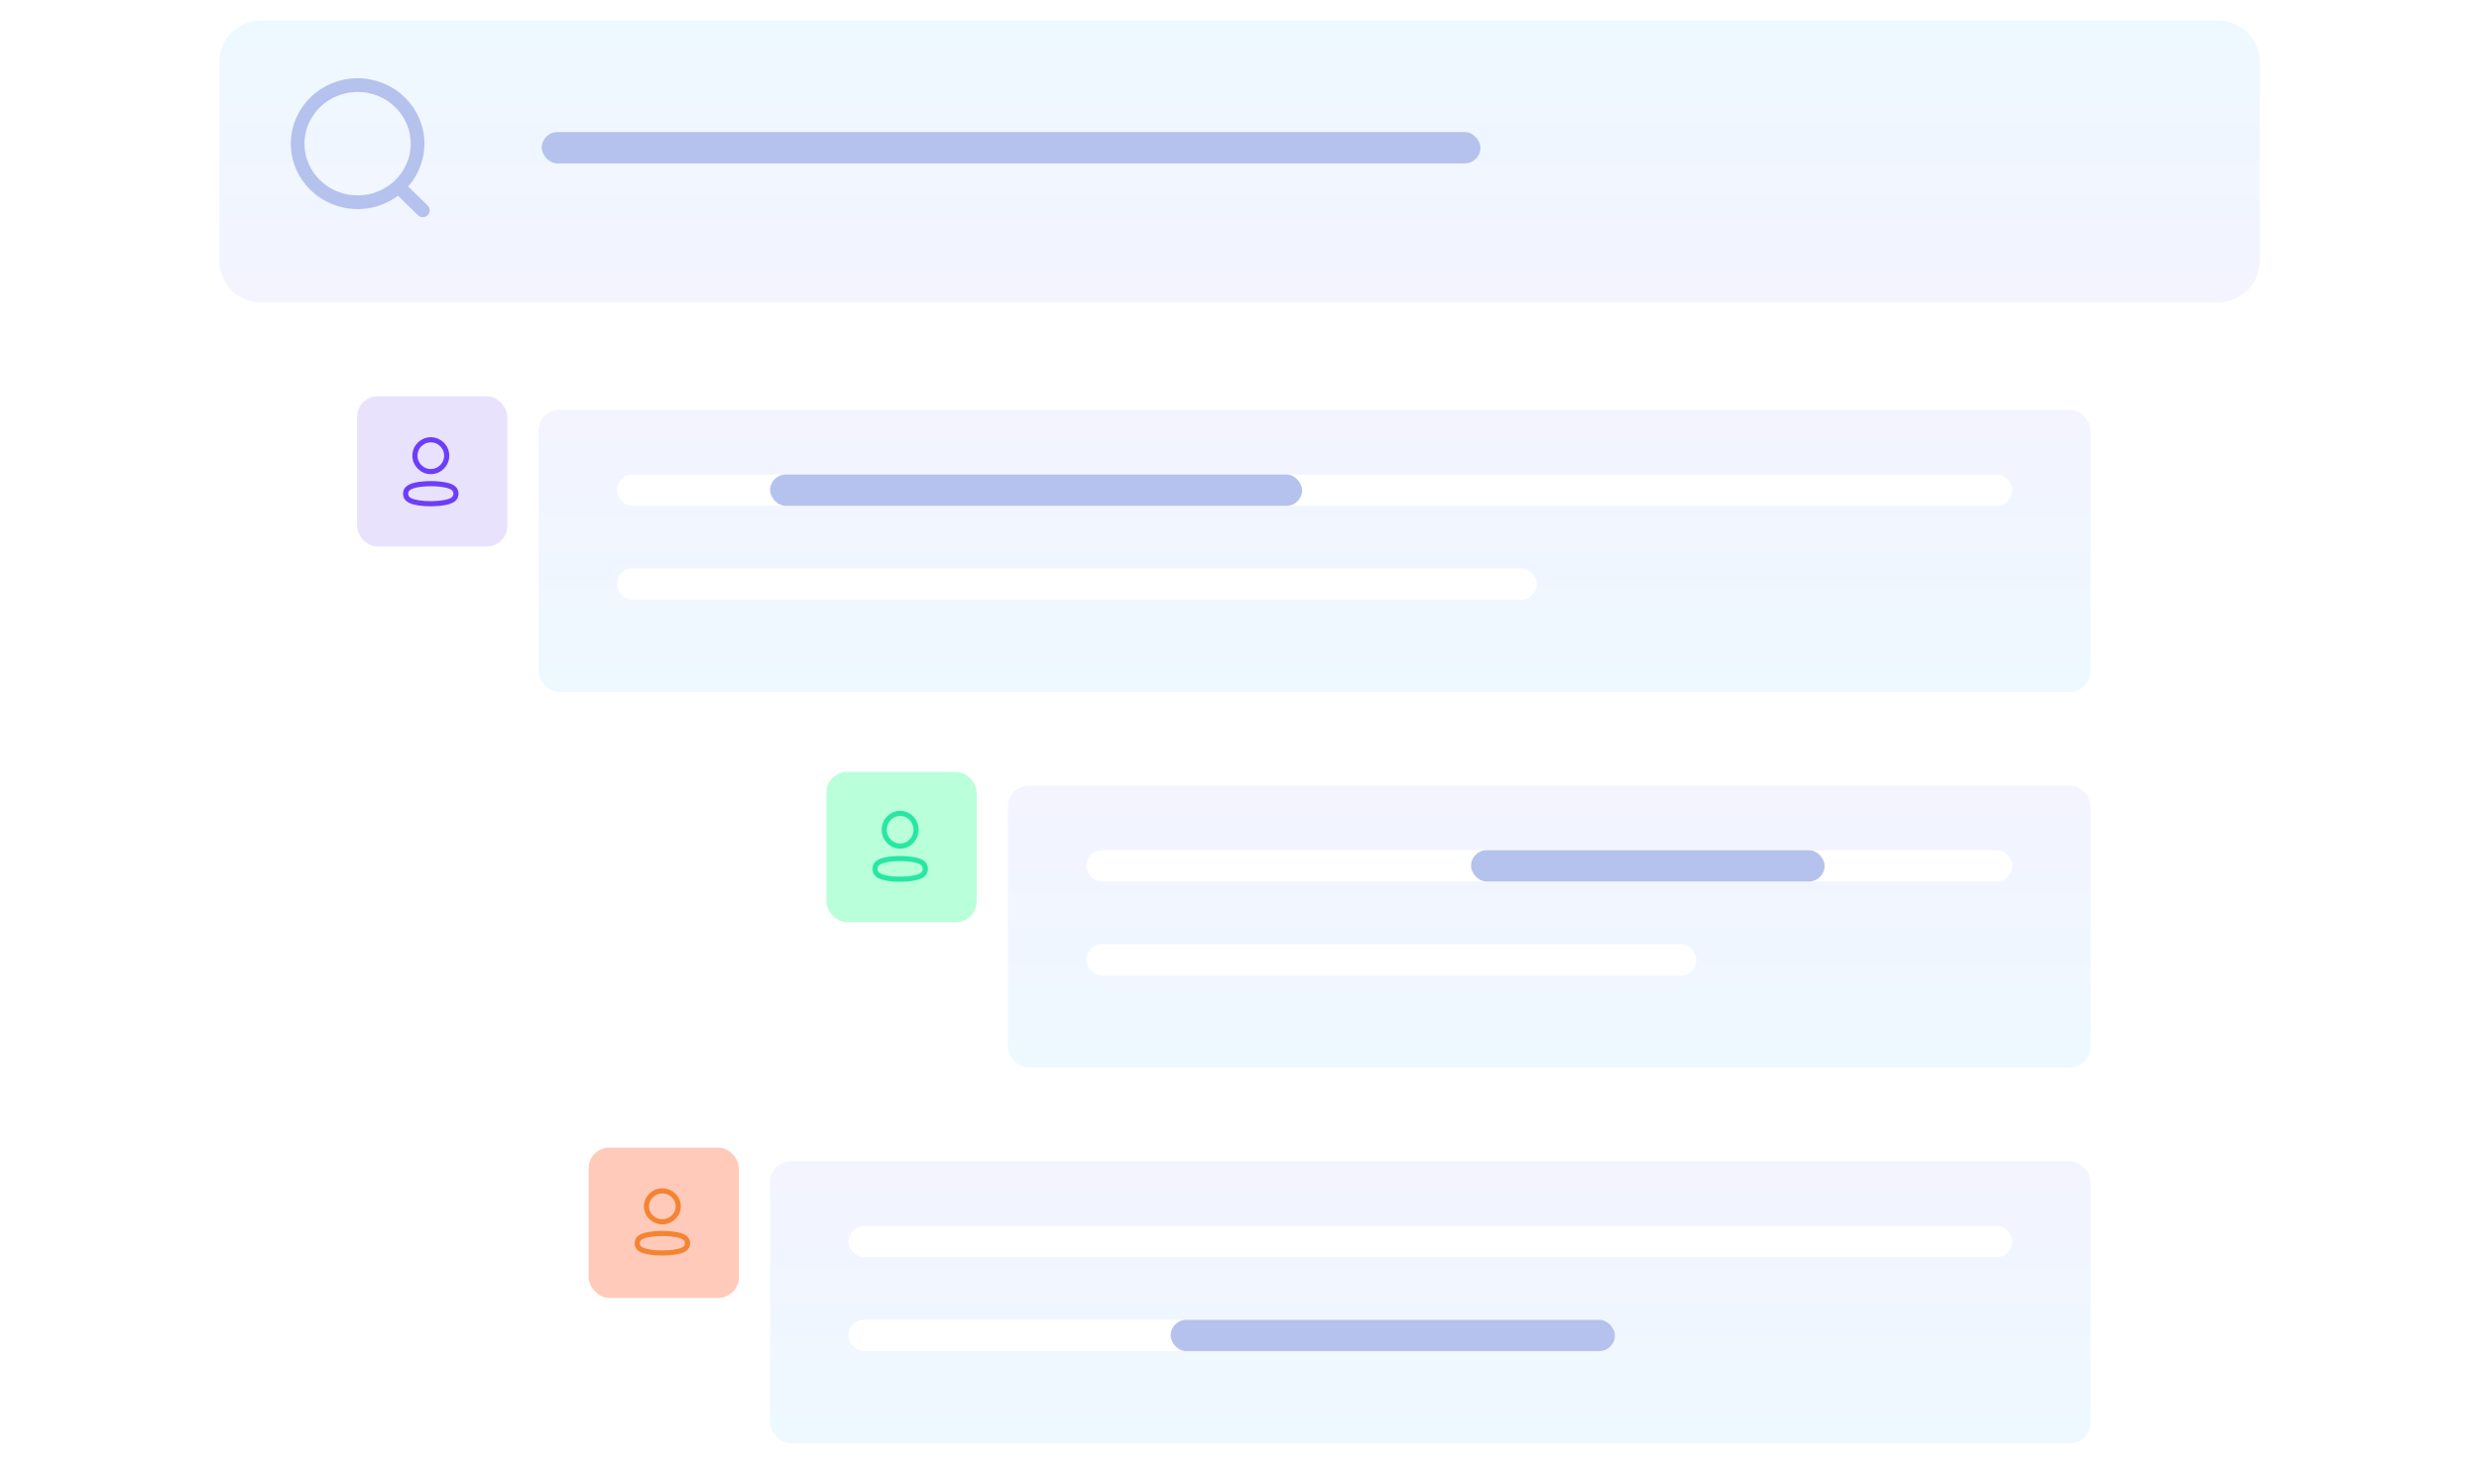 <svg width="723" height="433" viewBox="0 0 723 433" fill="none" xmlns="http://www.w3.org/2000/svg">
<g filter="url(#filter0_d_409_80)">
<rect x="20" y="30" width="683" height="355" rx="10" fill="white"/>
</g>
<g filter="url(#filter1_d_409_80)">
<path d="M64 14C64 7.373 69.373 2 76 2H647C653.627 2 659 7.373 659 14V72.2C659 78.827 653.627 84.2 647 84.2H76C69.373 84.2 64 78.827 64 72.2V14Z" fill="url(#paint0_linear_409_80)"/>
</g>
<ellipse cx="104.3" cy="41.917" rx="17.486" ry="17.084" stroke="#B5C2ED" stroke-width="4" stroke-linecap="round" stroke-linejoin="round"/>
<path d="M116.462 54.686L123.317 61.366" stroke="#B5C2ED" stroke-width="4" stroke-linecap="round" stroke-linejoin="round"/>
<rect x="157.995" y="38.533" width="273.773" height="9.133" rx="4.567" fill="#B5C2ED"/>
<g filter="url(#filter2_d_409_80)">
<g filter="url(#filter3_d_409_80)">
<rect x="609.72" y="193.8" width="452.638" height="82.2" rx="6" transform="rotate(-180 609.72 193.8)" fill="url(#paint1_linear_409_80)"/>
</g>
<rect x="179.897" y="134.434" width="407.009" height="9.133" rx="4.567" fill="white"/>
<rect x="224.613" y="134.434" width="155.138" height="9.133" rx="4.567" fill="#B5C2ED"/>
<rect x="179.897" y="161.833" width="268.298" height="9.133" rx="4.567" fill="white"/>
</g>
<g filter="url(#filter4_d_409_80)">
<g filter="url(#filter5_d_409_80)">
<rect x="609.721" y="303.4" width="315.752" height="82.2" rx="6" transform="rotate(-180 609.721 303.4)" fill="url(#paint2_linear_409_80)"/>
</g>
<rect x="316.784" y="244.033" width="270.123" height="9.133" rx="4.567" fill="white"/>
<rect x="429.031" y="244.033" width="103.121" height="9.133" rx="4.567" fill="#B5C2ED"/>
<rect x="316.784" y="271.433" width="177.952" height="9.133" rx="4.567" fill="white"/>
</g>
<g filter="url(#filter6_d_409_80)">
<g filter="url(#filter7_d_409_80)">
<rect x="609.721" y="413" width="385.107" height="82.2" rx="6" transform="rotate(-180 609.721 413)" fill="url(#paint3_linear_409_80)"/>
</g>
<rect x="247.428" y="353.634" width="339.479" height="9.133" rx="4.567" fill="white"/>
<rect x="247.428" y="381.034" width="223.581" height="9.133" rx="4.567" fill="white"/>
<rect x="341.423" y="381.034" width="129.586" height="9.133" rx="4.567" fill="#B5C2ED"/>
</g>
<g filter="url(#filter8_d_409_80)">
<rect x="171.684" y="330.8" width="43.804" height="43.84" rx="6" fill="#FFCAB9"/>
<ellipse cx="193.178" cy="347.93" rx="4.633" ry="4.5" stroke="#F48432" stroke-width="1.5" stroke-linecap="round" stroke-linejoin="round"/>
<path fill-rule="evenodd" clip-rule="evenodd" d="M185.829 358.689C185.828 358.373 185.901 358.06 186.042 357.775C186.486 356.913 187.737 356.456 188.776 356.25C189.525 356.094 190.284 355.991 191.048 355.939C192.462 355.818 193.885 355.818 195.299 355.939C196.063 355.991 196.822 356.095 197.571 356.25C198.609 356.456 199.861 356.87 200.305 357.775C200.589 358.356 200.589 359.031 200.305 359.612C199.861 360.517 198.609 360.931 197.571 361.129C196.823 361.291 196.063 361.397 195.299 361.448C194.148 361.543 192.991 361.56 191.838 361.5C191.571 361.5 191.314 361.5 191.048 361.448C190.286 361.398 189.529 361.291 188.785 361.129C187.737 360.931 186.495 360.517 186.042 359.612C185.901 359.324 185.829 359.008 185.829 358.689Z" stroke="#F48432" stroke-width="1.5" stroke-linecap="round" stroke-linejoin="round"/>
</g>
<g filter="url(#filter9_d_409_80)">
<rect x="241.04" y="221.2" width="43.804" height="43.84" rx="6" fill="#B9FFD9"/>
<ellipse cx="262.533" cy="238.061" rx="4.633" ry="4.773" stroke="#28E7A2" stroke-width="1.5" stroke-linecap="round" stroke-linejoin="round"/>
<path fill-rule="evenodd" clip-rule="evenodd" d="M255.185 249.472C255.184 249.137 255.256 248.805 255.398 248.503C255.842 247.589 257.093 247.104 258.131 246.885C258.88 246.72 259.64 246.61 260.403 246.555C261.818 246.427 263.24 246.427 264.655 246.555C265.418 246.611 266.178 246.721 266.927 246.885C267.965 247.104 269.216 247.543 269.66 248.503C269.945 249.119 269.945 249.835 269.66 250.451C269.216 251.411 267.965 251.85 266.927 252.06C266.179 252.232 265.419 252.345 264.655 252.398C263.503 252.499 262.347 252.517 261.193 252.453C260.927 252.453 260.67 252.453 260.403 252.398C259.642 252.345 258.885 252.232 258.14 252.06C257.093 251.85 255.85 251.411 255.398 250.451C255.257 250.145 255.184 249.811 255.185 249.472Z" stroke="#28E7A2" stroke-width="1.5" stroke-linecap="round" stroke-linejoin="round"/>
</g>
<g filter="url(#filter10_d_409_80)">
<rect x="104.153" y="111.6" width="43.804" height="43.84" rx="6" fill="#E8E2FD"/>
<ellipse cx="125.647" cy="128.938" rx="4.633" ry="4.637" stroke="#6C3EF8" stroke-width="1.5" stroke-linecap="round" stroke-linejoin="round"/>
<path fill-rule="evenodd" clip-rule="evenodd" d="M118.298 140.023C118.297 139.698 118.37 139.376 118.511 139.082C118.955 138.194 120.206 137.723 121.245 137.51C121.993 137.35 122.753 137.243 123.517 137.19C124.931 137.066 126.353 137.066 127.768 137.19C128.532 137.244 129.291 137.35 130.04 137.51C131.078 137.723 132.33 138.149 132.773 139.082C133.058 139.68 133.058 140.375 132.773 140.974C132.33 141.907 131.078 142.333 130.04 142.537C129.292 142.704 128.532 142.814 127.768 142.866C126.617 142.964 125.46 142.981 124.306 142.919C124.04 142.919 123.783 142.919 123.517 142.866C122.755 142.814 121.998 142.704 121.253 142.537C120.206 142.333 118.964 141.907 118.511 140.974C118.37 140.677 118.298 140.352 118.298 140.023Z" stroke="#6C3EF8" stroke-width="1.5" stroke-linecap="round" stroke-linejoin="round"/>
</g>
<defs>
<filter id="filter0_d_409_80" x="0" y="14" width="723" height="395" filterUnits="userSpaceOnUse" color-interpolation-filters="sRGB">
<feFlood flood-opacity="0" result="BackgroundImageFix"/>
<feColorMatrix in="SourceAlpha" type="matrix" values="0 0 0 0 0 0 0 0 0 0 0 0 0 0 0 0 0 0 127 0" result="hardAlpha"/>
<feOffset dy="4"/>
<feGaussianBlur stdDeviation="10"/>
<feColorMatrix type="matrix" values="0 0 0 0 0 0 0 0 0 0 0 0 0 0 0 0 0 0 0.1 0"/>
<feBlend mode="normal" in2="BackgroundImageFix" result="effect1_dropShadow_409_80"/>
<feBlend mode="normal" in="SourceGraphic" in2="effect1_dropShadow_409_80" result="shape"/>
</filter>
<filter id="filter1_d_409_80" x="58" y="0" width="607" height="94.2" filterUnits="userSpaceOnUse" color-interpolation-filters="sRGB">
<feFlood flood-opacity="0" result="BackgroundImageFix"/>
<feColorMatrix in="SourceAlpha" type="matrix" values="0 0 0 0 0 0 0 0 0 0 0 0 0 0 0 0 0 0 127 0" result="hardAlpha"/>
<feOffset dy="4"/>
<feGaussianBlur stdDeviation="3"/>
<feColorMatrix type="matrix" values="0 0 0 0 0 0 0 0 0 0 0 0 0 0 0 0 0 0 0.07 0"/>
<feBlend mode="normal" in2="BackgroundImageFix" result="effect1_dropShadow_409_80"/>
<feBlend mode="normal" in="SourceGraphic" in2="effect1_dropShadow_409_80" result="shape"/>
</filter>
<filter id="filter2_d_409_80" x="151.082" y="109.6" width="464.638" height="94.2" filterUnits="userSpaceOnUse" color-interpolation-filters="sRGB">
<feFlood flood-opacity="0" result="BackgroundImageFix"/>
<feColorMatrix in="SourceAlpha" type="matrix" values="0 0 0 0 0 0 0 0 0 0 0 0 0 0 0 0 0 0 127 0" result="hardAlpha"/>
<feOffset dy="4"/>
<feGaussianBlur stdDeviation="3"/>
<feColorMatrix type="matrix" values="0 0 0 0 0 0 0 0 0 0 0 0 0 0 0 0 0 0 0.07 0"/>
<feBlend mode="normal" in2="BackgroundImageFix" result="effect1_dropShadow_409_80"/>
<feBlend mode="normal" in="SourceGraphic" in2="effect1_dropShadow_409_80" result="shape"/>
</filter>
<filter id="filter3_d_409_80" x="141.082" y="99.6" width="484.638" height="114.2" filterUnits="userSpaceOnUse" color-interpolation-filters="sRGB">
<feFlood flood-opacity="0" result="BackgroundImageFix"/>
<feColorMatrix in="SourceAlpha" type="matrix" values="0 0 0 0 0 0 0 0 0 0 0 0 0 0 0 0 0 0 127 0" result="hardAlpha"/>
<feOffset dy="4"/>
<feGaussianBlur stdDeviation="8"/>
<feColorMatrix type="matrix" values="0 0 0 0 0.15 0 0 0 0 0.101 0 0 0 0 0.45 0 0 0 0.08 0"/>
<feBlend mode="normal" in2="BackgroundImageFix" result="effect1_dropShadow_409_80"/>
<feBlend mode="normal" in="SourceGraphic" in2="effect1_dropShadow_409_80" result="shape"/>
</filter>
<filter id="filter4_d_409_80" x="287.969" y="219.2" width="327.751" height="94.2" filterUnits="userSpaceOnUse" color-interpolation-filters="sRGB">
<feFlood flood-opacity="0" result="BackgroundImageFix"/>
<feColorMatrix in="SourceAlpha" type="matrix" values="0 0 0 0 0 0 0 0 0 0 0 0 0 0 0 0 0 0 127 0" result="hardAlpha"/>
<feOffset dy="4"/>
<feGaussianBlur stdDeviation="3"/>
<feColorMatrix type="matrix" values="0 0 0 0 0 0 0 0 0 0 0 0 0 0 0 0 0 0 0.07 0"/>
<feBlend mode="normal" in2="BackgroundImageFix" result="effect1_dropShadow_409_80"/>
<feBlend mode="normal" in="SourceGraphic" in2="effect1_dropShadow_409_80" result="shape"/>
</filter>
<filter id="filter5_d_409_80" x="277.969" y="209.2" width="347.751" height="114.2" filterUnits="userSpaceOnUse" color-interpolation-filters="sRGB">
<feFlood flood-opacity="0" result="BackgroundImageFix"/>
<feColorMatrix in="SourceAlpha" type="matrix" values="0 0 0 0 0 0 0 0 0 0 0 0 0 0 0 0 0 0 127 0" result="hardAlpha"/>
<feOffset dy="4"/>
<feGaussianBlur stdDeviation="8"/>
<feColorMatrix type="matrix" values="0 0 0 0 0.15 0 0 0 0 0.101 0 0 0 0 0.45 0 0 0 0.08 0"/>
<feBlend mode="normal" in2="BackgroundImageFix" result="effect1_dropShadow_409_80"/>
<feBlend mode="normal" in="SourceGraphic" in2="effect1_dropShadow_409_80" result="shape"/>
</filter>
<filter id="filter6_d_409_80" x="218.614" y="328.8" width="397.107" height="94.2" filterUnits="userSpaceOnUse" color-interpolation-filters="sRGB">
<feFlood flood-opacity="0" result="BackgroundImageFix"/>
<feColorMatrix in="SourceAlpha" type="matrix" values="0 0 0 0 0 0 0 0 0 0 0 0 0 0 0 0 0 0 127 0" result="hardAlpha"/>
<feOffset dy="4"/>
<feGaussianBlur stdDeviation="3"/>
<feColorMatrix type="matrix" values="0 0 0 0 0 0 0 0 0 0 0 0 0 0 0 0 0 0 0.07 0"/>
<feBlend mode="normal" in2="BackgroundImageFix" result="effect1_dropShadow_409_80"/>
<feBlend mode="normal" in="SourceGraphic" in2="effect1_dropShadow_409_80" result="shape"/>
</filter>
<filter id="filter7_d_409_80" x="208.614" y="318.8" width="417.107" height="114.2" filterUnits="userSpaceOnUse" color-interpolation-filters="sRGB">
<feFlood flood-opacity="0" result="BackgroundImageFix"/>
<feColorMatrix in="SourceAlpha" type="matrix" values="0 0 0 0 0 0 0 0 0 0 0 0 0 0 0 0 0 0 127 0" result="hardAlpha"/>
<feOffset dy="4"/>
<feGaussianBlur stdDeviation="8"/>
<feColorMatrix type="matrix" values="0 0 0 0 0.15 0 0 0 0 0.101 0 0 0 0 0.45 0 0 0 0.08 0"/>
<feBlend mode="normal" in2="BackgroundImageFix" result="effect1_dropShadow_409_80"/>
<feBlend mode="normal" in="SourceGraphic" in2="effect1_dropShadow_409_80" result="shape"/>
</filter>
<filter id="filter8_d_409_80" x="162.684" y="325.8" width="61.804" height="61.84" filterUnits="userSpaceOnUse" color-interpolation-filters="sRGB">
<feFlood flood-opacity="0" result="BackgroundImageFix"/>
<feColorMatrix in="SourceAlpha" type="matrix" values="0 0 0 0 0 0 0 0 0 0 0 0 0 0 0 0 0 0 127 0" result="hardAlpha"/>
<feOffset dy="4"/>
<feGaussianBlur stdDeviation="4.5"/>
<feColorMatrix type="matrix" values="0 0 0 0 0.4 0 0 0 0 0.128 0 0 0 0 0.042 0 0 0 0.09 0"/>
<feBlend mode="normal" in2="BackgroundImageFix" result="effect1_dropShadow_409_80"/>
<feBlend mode="normal" in="SourceGraphic" in2="effect1_dropShadow_409_80" result="shape"/>
</filter>
<filter id="filter9_d_409_80" x="237.04" y="221.2" width="51.804" height="51.84" filterUnits="userSpaceOnUse" color-interpolation-filters="sRGB">
<feFlood flood-opacity="0" result="BackgroundImageFix"/>
<feColorMatrix in="SourceAlpha" type="matrix" values="0 0 0 0 0 0 0 0 0 0 0 0 0 0 0 0 0 0 127 0" result="hardAlpha"/>
<feOffset dy="4"/>
<feGaussianBlur stdDeviation="2"/>
<feColorMatrix type="matrix" values="0 0 0 0 0.024 0 0 0 0 0.45 0 0 0 0 0.092 0 0 0 0.09 0"/>
<feBlend mode="normal" in2="BackgroundImageFix" result="effect1_dropShadow_409_80"/>
<feBlend mode="normal" in="SourceGraphic" in2="effect1_dropShadow_409_80" result="shape"/>
</filter>
<filter id="filter10_d_409_80" x="100.153" y="111.6" width="51.804" height="51.84" filterUnits="userSpaceOnUse" color-interpolation-filters="sRGB">
<feFlood flood-opacity="0" result="BackgroundImageFix"/>
<feColorMatrix in="SourceAlpha" type="matrix" values="0 0 0 0 0 0 0 0 0 0 0 0 0 0 0 0 0 0 127 0" result="hardAlpha"/>
<feOffset dy="4"/>
<feGaussianBlur stdDeviation="2"/>
<feColorMatrix type="matrix" values="0 0 0 0 0.406 0 0 0 0 0.357 0 0 0 0 0.708 0 0 0 0.09 0"/>
<feBlend mode="normal" in2="BackgroundImageFix" result="effect1_dropShadow_409_80"/>
<feBlend mode="normal" in="SourceGraphic" in2="effect1_dropShadow_409_80" result="shape"/>
</filter>
<linearGradient id="paint0_linear_409_80" x1="361.5" y1="2" x2="361.5" y2="84.2" gradientUnits="userSpaceOnUse">
<stop stop-color="#EEF8FF"/>
<stop offset="1" stop-color="#F3F4FF"/>
</linearGradient>
<linearGradient id="paint1_linear_409_80" x1="836.039" y1="193.8" x2="836.039" y2="276" gradientUnits="userSpaceOnUse">
<stop stop-color="#EEF8FF"/>
<stop offset="1" stop-color="#F3F4FF"/>
</linearGradient>
<linearGradient id="paint2_linear_409_80" x1="767.596" y1="303.4" x2="767.596" y2="385.6" gradientUnits="userSpaceOnUse">
<stop stop-color="#EEF8FF"/>
<stop offset="1" stop-color="#F3F4FF"/>
</linearGradient>
<linearGradient id="paint3_linear_409_80" x1="802.275" y1="413" x2="802.275" y2="495.2" gradientUnits="userSpaceOnUse">
<stop stop-color="#EEF8FF"/>
<stop offset="1" stop-color="#F3F4FF"/>
</linearGradient>
</defs>
</svg>
